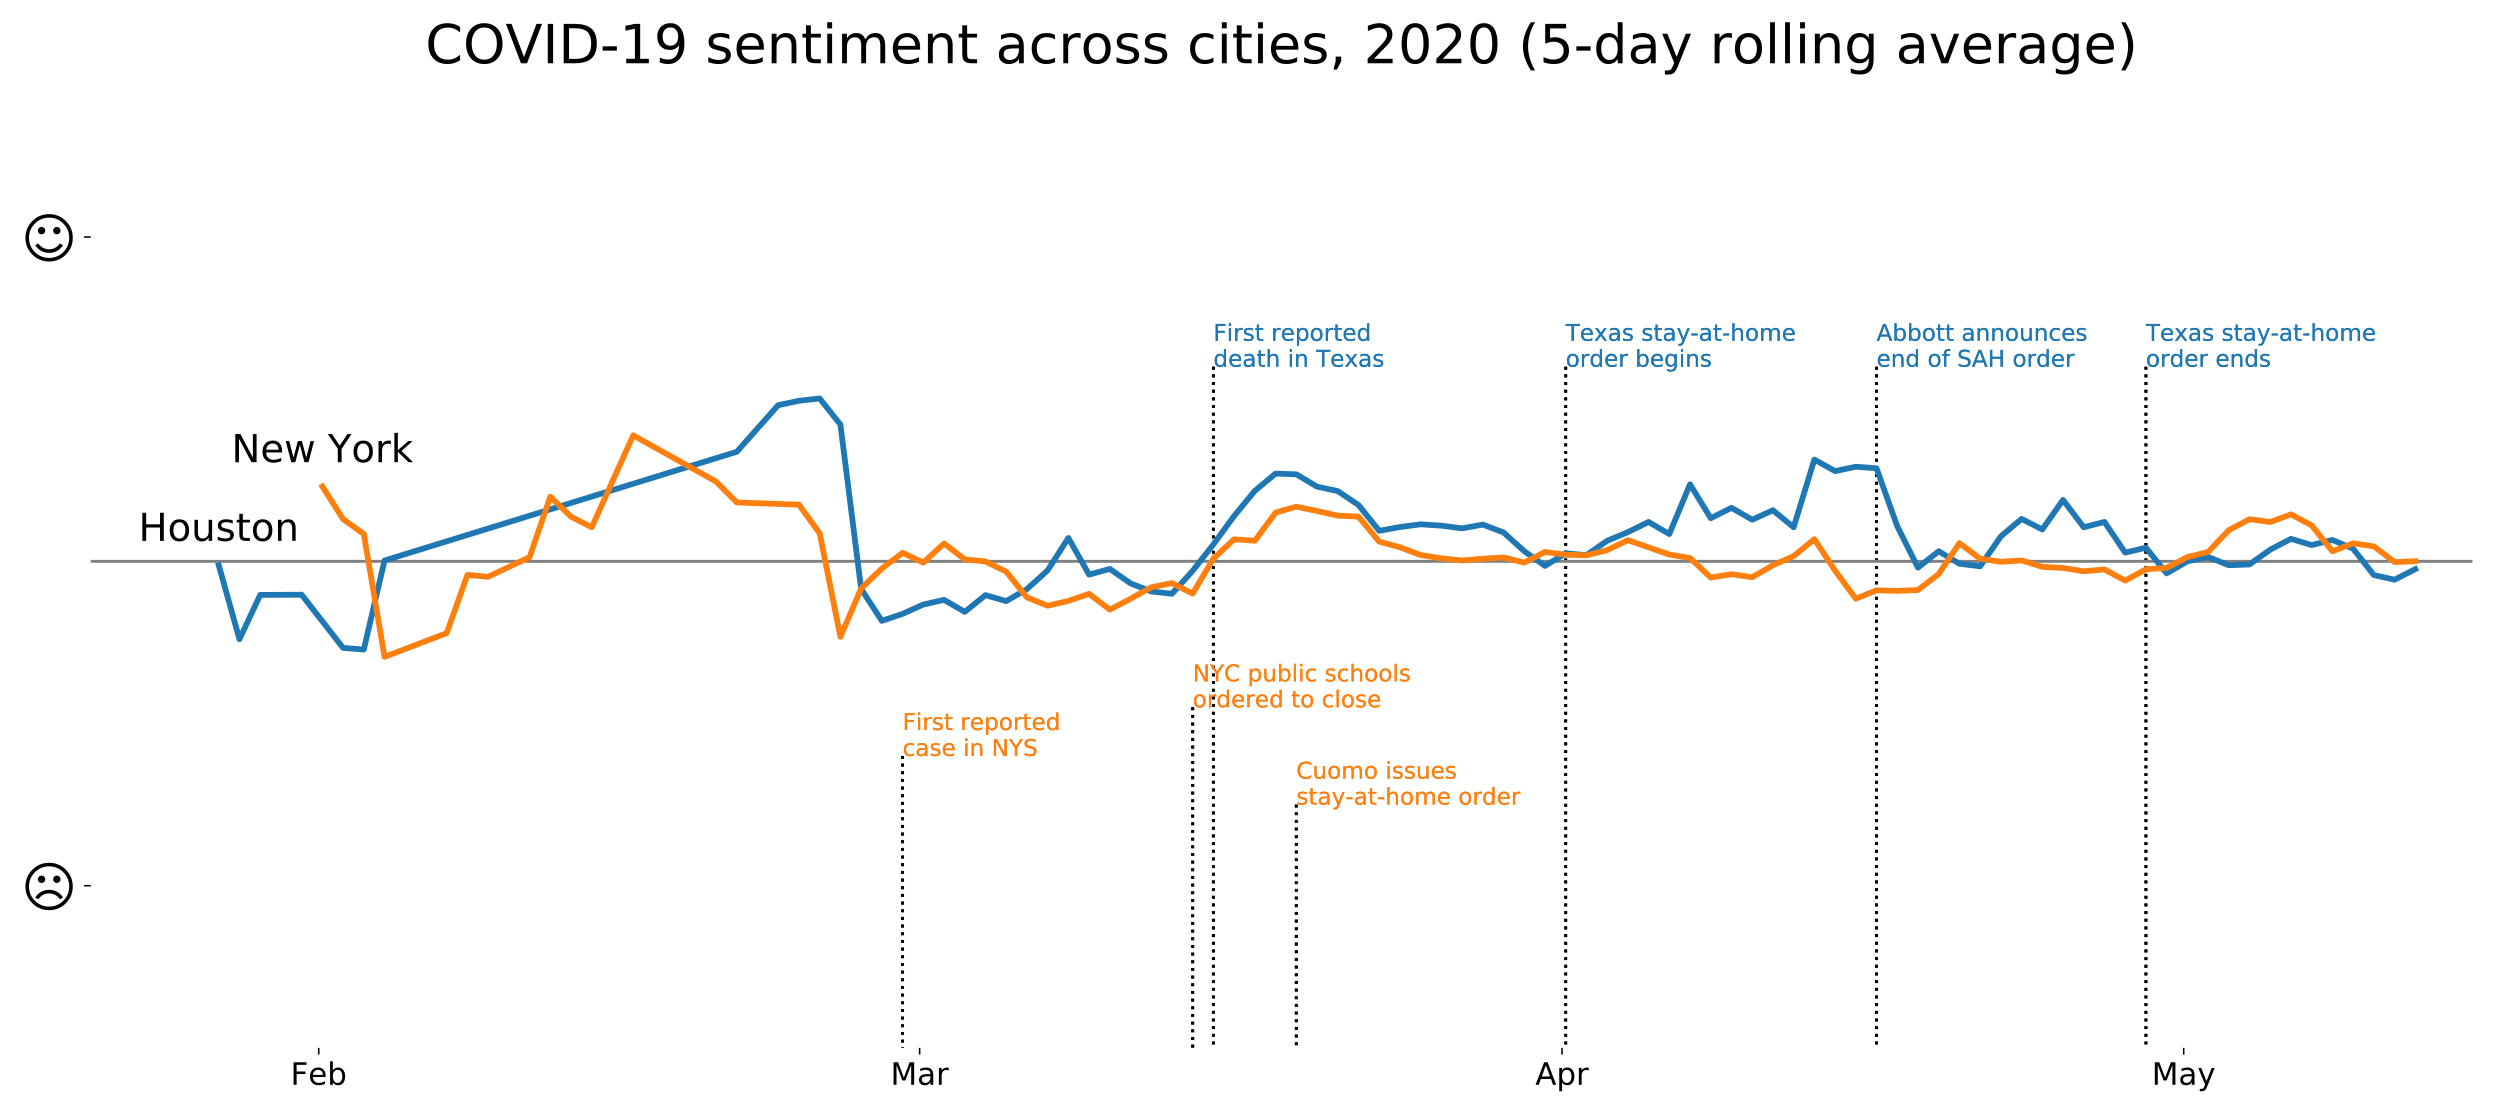 <?xml version="1.0" encoding="utf-8" standalone="no"?>
<!DOCTYPE svg PUBLIC "-//W3C//DTD SVG 1.1//EN"
  "http://www.w3.org/Graphics/SVG/1.1/DTD/svg11.dtd">
<!-- Created with matplotlib (http://matplotlib.org/) -->
<svg height="576pt" version="1.1" viewBox="0 0 1296 576" width="1296pt" xmlns="http://www.w3.org/2000/svg" xmlns:xlink="http://www.w3.org/1999/xlink">
 <defs>
  <style type="text/css">
*{stroke-linecap:butt;stroke-linejoin:round;}
  </style>
 </defs>
 <g id="figure_1">
  <g id="patch_1">
   <path d="M 0 576 
L 1296 576 
L 1296 0 
L 0 0 
z
" style="fill:none;"/>
  </g>
  <g id="axes_1">
   <g id="patch_2">
    <path d="M 47.05 543.2 
L 1281.7 543.2 
L 1281.7 38.8 
L 47.05 38.8 
z
" style="fill:none;"/>
   </g>
   <g id="matplotlib.axis_1">
    <g id="xtick_1">
     <g id="line2d_1">
      <defs>
       <path d="M 0 0 
L 0 3.5 
" id="md7debe3796" style="stroke:#000000;stroke-width:0.8;"/>
      </defs>
      <g>
       <use style="stroke:#000000;stroke-width:0.8;" x="165.216" xlink:href="#md7debe3796" y="543.2"/>
      </g>
     </g>
     <g id="text_1">
      <!-- Feb -->
      <defs>
       <path d="M 9.812 72.906 
L 51.703 72.906 
L 51.703 64.594 
L 19.672 64.594 
L 19.672 43.109 
L 48.578 43.109 
L 48.578 34.812 
L 19.672 34.812 
L 19.672 0 
L 9.812 0 
z
" id="DejaVuSans-46"/>
       <path d="M 56.203 29.594 
L 56.203 25.203 
L 14.891 25.203 
Q 15.484 15.922 20.484 11.062 
Q 25.484 6.203 34.422 6.203 
Q 39.594 6.203 44.453 7.469 
Q 49.312 8.734 54.109 11.281 
L 54.109 2.781 
Q 49.266 0.734 44.188 -0.344 
Q 39.109 -1.422 33.891 -1.422 
Q 20.797 -1.422 13.156 6.188 
Q 5.516 13.812 5.516 26.812 
Q 5.516 40.234 12.766 48.109 
Q 20.016 56 32.328 56 
Q 43.359 56 49.781 48.891 
Q 56.203 41.797 56.203 29.594 
z
M 47.219 32.234 
Q 47.125 39.594 43.094 43.984 
Q 39.062 48.391 32.422 48.391 
Q 24.906 48.391 20.391 44.141 
Q 15.875 39.891 15.188 32.172 
z
" id="DejaVuSans-65"/>
       <path d="M 48.688 27.297 
Q 48.688 37.203 44.609 42.844 
Q 40.531 48.484 33.406 48.484 
Q 26.266 48.484 22.188 42.844 
Q 18.109 37.203 18.109 27.297 
Q 18.109 17.391 22.188 11.75 
Q 26.266 6.109 33.406 6.109 
Q 40.531 6.109 44.609 11.75 
Q 48.688 17.391 48.688 27.297 
z
M 18.109 46.391 
Q 20.953 51.266 25.266 53.625 
Q 29.594 56 35.594 56 
Q 45.562 56 51.781 48.094 
Q 58.016 40.188 58.016 27.297 
Q 58.016 14.406 51.781 6.484 
Q 45.562 -1.422 35.594 -1.422 
Q 29.594 -1.422 25.266 0.953 
Q 20.953 3.328 18.109 8.203 
L 18.109 0 
L 9.078 0 
L 9.078 75.984 
L 18.109 75.984 
z
" id="DejaVuSans-62"/>
      </defs>
      <g transform="translate(150.619 562.357)scale(0.16 -0.16)">
       <use xlink:href="#DejaVuSans-46"/>
       <use x="57.441" xlink:href="#DejaVuSans-65"/>
       <use x="118.965" xlink:href="#DejaVuSans-62"/>
      </g>
     </g>
    </g>
    <g id="xtick_2">
     <g id="line2d_2">
      <g>
       <use style="stroke:#000000;stroke-width:0.8;" x="476.744" xlink:href="#md7debe3796" y="543.2"/>
      </g>
     </g>
     <g id="text_2">
      <!-- Mar -->
      <defs>
       <path d="M 9.812 72.906 
L 24.516 72.906 
L 43.109 23.297 
L 61.812 72.906 
L 76.516 72.906 
L 76.516 0 
L 66.891 0 
L 66.891 64.016 
L 48.094 14.016 
L 38.188 14.016 
L 19.391 64.016 
L 19.391 0 
L 9.812 0 
z
" id="DejaVuSans-4d"/>
       <path d="M 34.281 27.484 
Q 23.391 27.484 19.188 25 
Q 14.984 22.516 14.984 16.5 
Q 14.984 11.719 18.141 8.906 
Q 21.297 6.109 26.703 6.109 
Q 34.188 6.109 38.703 11.406 
Q 43.219 16.703 43.219 25.484 
L 43.219 27.484 
z
M 52.203 31.203 
L 52.203 0 
L 43.219 0 
L 43.219 8.297 
Q 40.141 3.328 35.547 0.953 
Q 30.953 -1.422 24.312 -1.422 
Q 15.922 -1.422 10.953 3.297 
Q 6 8.016 6 15.922 
Q 6 25.141 12.172 29.828 
Q 18.359 34.516 30.609 34.516 
L 43.219 34.516 
L 43.219 35.406 
Q 43.219 41.609 39.141 45 
Q 35.062 48.391 27.688 48.391 
Q 23 48.391 18.547 47.266 
Q 14.109 46.141 10.016 43.891 
L 10.016 52.203 
Q 14.938 54.109 19.578 55.047 
Q 24.219 56 28.609 56 
Q 40.484 56 46.344 49.844 
Q 52.203 43.703 52.203 31.203 
z
" id="DejaVuSans-61"/>
       <path d="M 41.109 46.297 
Q 39.594 47.172 37.812 47.578 
Q 36.031 48 33.891 48 
Q 26.266 48 22.188 43.047 
Q 18.109 38.094 18.109 28.812 
L 18.109 0 
L 9.078 0 
L 9.078 54.688 
L 18.109 54.688 
L 18.109 46.188 
Q 20.953 51.172 25.484 53.578 
Q 30.031 56 36.531 56 
Q 37.453 56 38.578 55.875 
Q 39.703 55.766 41.062 55.516 
z
" id="DejaVuSans-72"/>
      </defs>
      <g transform="translate(461.65 562.357)scale(0.16 -0.16)">
       <use xlink:href="#DejaVuSans-4d"/>
       <use x="86.279" xlink:href="#DejaVuSans-61"/>
       <use x="147.559" xlink:href="#DejaVuSans-72"/>
      </g>
     </g>
    </g>
    <g id="xtick_3">
     <g id="line2d_3">
      <g>
       <use style="stroke:#000000;stroke-width:0.8;" x="809.756" xlink:href="#md7debe3796" y="543.2"/>
      </g>
     </g>
     <g id="text_3">
      <!-- Apr -->
      <defs>
       <path d="M 34.188 63.188 
L 20.797 26.906 
L 47.609 26.906 
z
M 28.609 72.906 
L 39.797 72.906 
L 67.578 0 
L 57.328 0 
L 50.688 18.703 
L 17.828 18.703 
L 11.188 0 
L 0.781 0 
z
" id="DejaVuSans-41"/>
       <path d="M 18.109 8.203 
L 18.109 -20.797 
L 9.078 -20.797 
L 9.078 54.688 
L 18.109 54.688 
L 18.109 46.391 
Q 20.953 51.266 25.266 53.625 
Q 29.594 56 35.594 56 
Q 45.562 56 51.781 48.094 
Q 58.016 40.188 58.016 27.297 
Q 58.016 14.406 51.781 6.484 
Q 45.562 -1.422 35.594 -1.422 
Q 29.594 -1.422 25.266 0.953 
Q 20.953 3.328 18.109 8.203 
z
M 48.688 27.297 
Q 48.688 37.203 44.609 42.844 
Q 40.531 48.484 33.406 48.484 
Q 26.266 48.484 22.188 42.844 
Q 18.109 37.203 18.109 27.297 
Q 18.109 17.391 22.188 11.75 
Q 26.266 6.109 33.406 6.109 
Q 40.531 6.109 44.609 11.75 
Q 48.688 17.391 48.688 27.297 
z
" id="DejaVuSans-70"/>
      </defs>
      <g transform="translate(795.916 562.357)scale(0.16 -0.16)">
       <use xlink:href="#DejaVuSans-41"/>
       <use x="68.408" xlink:href="#DejaVuSans-70"/>
       <use x="131.885" xlink:href="#DejaVuSans-72"/>
      </g>
     </g>
    </g>
    <g id="xtick_4">
     <g id="line2d_4">
      <g>
       <use style="stroke:#000000;stroke-width:0.8;" x="1132.026" xlink:href="#md7debe3796" y="543.2"/>
      </g>
     </g>
     <g id="text_4">
      <!-- May -->
      <defs>
       <path d="M 32.172 -5.078 
Q 28.375 -14.844 24.75 -17.812 
Q 21.141 -20.797 15.094 -20.797 
L 7.906 -20.797 
L 7.906 -13.281 
L 13.188 -13.281 
Q 16.891 -13.281 18.938 -11.516 
Q 21 -9.766 23.484 -3.219 
L 25.094 0.875 
L 2.984 54.688 
L 12.5 54.688 
L 29.594 11.922 
L 46.688 54.688 
L 56.203 54.688 
z
" id="DejaVuSans-79"/>
      </defs>
      <g transform="translate(1115.486 562.357)scale(0.16 -0.16)">
       <use xlink:href="#DejaVuSans-4d"/>
       <use x="86.279" xlink:href="#DejaVuSans-61"/>
       <use x="147.559" xlink:href="#DejaVuSans-79"/>
      </g>
     </g>
    </g>
   </g>
   <g id="matplotlib.axis_2">
    <g id="ytick_1">
     <g id="line2d_5">
      <defs>
       <path d="M 0 0 
L -3.5 0 
" id="m7fd497c1cb" style="stroke:#000000;stroke-width:0.8;"/>
      </defs>
      <g>
       <use style="stroke:#000000;stroke-width:0.8;" x="47.05" xlink:href="#m7fd497c1cb" y="459.134"/>
      </g>
     </g>
     <g id="text_5">
      <!-- ☹ -->
      <defs>
       <path d="M 31.344 49.859 
Q 31.344 52.734 33.312 54.703 
Q 35.297 56.688 38.188 56.688 
Q 41.016 56.688 43.016 54.703 
Q 45.016 52.734 45.016 49.844 
Q 45.016 46.969 43.016 44.969 
Q 41.016 42.969 38.188 42.969 
Q 35.297 42.969 33.312 44.984 
Q 31.344 47.016 31.344 49.859 
z
M 59.578 49.859 
Q 59.578 52.734 61.578 54.703 
Q 63.578 56.688 66.406 56.688 
Q 69.234 56.688 71.266 54.703 
Q 73.297 52.734 73.297 49.859 
Q 73.297 47.016 71.266 44.984 
Q 69.234 42.969 66.406 42.969 
Q 63.531 42.969 61.547 44.984 
Q 59.578 47.016 59.578 49.859 
z
M 8.297 36.422 
Q 8.297 54.641 21.141 67.5 
Q 33.984 80.375 52.156 80.375 
Q 70.359 80.375 83.156 67.5 
Q 95.953 54.641 95.953 36.422 
Q 95.953 18.266 83.156 5.469 
Q 70.359 -7.328 52.156 -7.328 
Q 33.984 -7.328 21.141 5.469 
Q 8.297 18.266 8.297 36.422 
z
M 14.891 36.422 
Q 14.891 21 25.797 10.125 
Q 36.719 -0.734 52.156 -0.734 
Q 67.625 -0.734 78.484 10.125 
Q 89.359 21 89.359 36.422 
Q 89.359 51.906 78.484 62.844 
Q 67.625 73.781 52.156 73.781 
Q 36.719 73.781 25.797 62.844 
Q 14.891 51.906 14.891 36.422 
z
M 26.422 16.219 
Q 28.172 18.953 30.672 21.438 
Q 39.547 30.281 52.141 30.281 
Q 64.75 30.281 73.641 21.438 
Q 76.078 18.953 77.875 16.219 
L 72.266 12.703 
Q 70.844 14.844 68.953 16.75 
Q 62.016 23.688 52.141 23.688 
Q 42.281 23.688 35.359 16.797 
Q 33.406 14.844 32.031 12.75 
z
" id="DejaVuSans-2639"/>
      </defs>
      <g transform="translate(10.86 469.772)scale(0.28 -0.28)">
       <use xlink:href="#DejaVuSans-2639"/>
      </g>
     </g>
    </g>
    <g id="ytick_2">
     <g id="line2d_6">
      <g>
       <use style="stroke:#000000;stroke-width:0.8;" x="47.05" xlink:href="#m7fd497c1cb" y="122.866"/>
      </g>
     </g>
     <g id="text_6">
      <!-- ☺ -->
      <defs>
       <path d="M 31.344 49.859 
Q 31.344 52.734 33.312 54.703 
Q 35.297 56.688 38.188 56.688 
Q 41.016 56.688 43.016 54.703 
Q 45.016 52.734 45.016 49.844 
Q 45.016 46.969 43.016 44.969 
Q 41.016 42.969 38.188 42.969 
Q 35.297 42.969 33.312 44.984 
Q 31.344 47.016 31.344 49.859 
z
M 59.578 49.859 
Q 59.578 52.734 61.578 54.703 
Q 63.578 56.688 66.406 56.688 
Q 69.234 56.688 71.266 54.703 
Q 73.297 52.734 73.297 49.859 
Q 73.297 47.016 71.266 44.984 
Q 69.234 42.969 66.406 42.969 
Q 63.531 42.969 61.547 44.984 
Q 59.578 47.016 59.578 49.859 
z
M 8.297 36.422 
Q 8.297 54.641 21.141 67.5 
Q 33.984 80.375 52.156 80.375 
Q 70.359 80.375 83.156 67.5 
Q 95.953 54.641 95.953 36.422 
Q 95.953 18.266 83.156 5.469 
Q 70.359 -7.328 52.156 -7.328 
Q 33.984 -7.328 21.141 5.469 
Q 8.297 18.266 8.297 36.422 
z
M 14.891 36.422 
Q 14.891 21 25.797 10.125 
Q 36.719 -0.734 52.156 -0.734 
Q 67.625 -0.734 78.484 10.125 
Q 89.359 21 89.359 36.422 
Q 89.359 51.906 78.484 62.844 
Q 67.625 73.781 52.156 73.781 
Q 36.719 73.781 25.797 62.844 
Q 14.891 51.906 14.891 36.422 
z
M 26.422 22.703 
L 32.031 26.172 
Q 33.406 24.078 35.359 22.172 
Q 42.281 15.234 52.141 15.234 
Q 62.016 15.234 68.953 22.172 
Q 70.844 24.078 72.266 26.219 
L 77.875 22.703 
Q 76.078 19.969 73.641 17.484 
Q 64.75 8.641 52.141 8.641 
Q 39.547 8.641 30.672 17.484 
Q 28.172 19.969 26.422 22.703 
z
" id="DejaVuSans-263a"/>
      </defs>
      <g transform="translate(10.86 133.504)scale(0.28 -0.28)">
       <use xlink:href="#DejaVuSans-263a"/>
      </g>
     </g>
    </g>
   </g>
   <g id="LineCollection_1">
    <path clip-path="url(#p111ae41638)" d="M 629.032 190.12 
L 629.032 543.2 
" style="fill:none;stroke:#000000;stroke-dasharray:1.5,2.475;stroke-dashoffset:0;stroke-width:1.5;"/>
   </g>
   <g id="LineCollection_2">
    <path clip-path="url(#p111ae41638)" d="M 811.652 190.12 
L 811.652 543.2 
" style="fill:none;stroke:#000000;stroke-dasharray:1.5,2.475;stroke-dashoffset:0;stroke-width:1.5;"/>
   </g>
   <g id="LineCollection_3">
    <path clip-path="url(#p111ae41638)" d="M 1112.437 190.12 
L 1112.437 543.2 
" style="fill:none;stroke:#000000;stroke-dasharray:1.5,2.475;stroke-dashoffset:0;stroke-width:1.5;"/>
   </g>
   <g id="LineCollection_4">
    <path clip-path="url(#p111ae41638)" d="M 972.787 190.12 
L 972.787 543.2 
" style="fill:none;stroke:#000000;stroke-dasharray:1.5,2.475;stroke-dashoffset:0;stroke-width:1.5;"/>
   </g>
   <g id="LineCollection_5">
    <path clip-path="url(#p111ae41638)" d="M 467.897 391.88 
L 467.897 543.2 
" style="fill:none;stroke:#000000;stroke-dasharray:1.5,2.475;stroke-dashoffset:0;stroke-width:1.5;"/>
   </g>
   <g id="LineCollection_6">
    <path clip-path="url(#p111ae41638)" d="M 618.29 366.66 
L 618.29 543.2 
" style="fill:none;stroke:#000000;stroke-dasharray:1.5,2.475;stroke-dashoffset:0;stroke-width:1.5;"/>
   </g>
   <g id="LineCollection_7">
    <path clip-path="url(#p111ae41638)" d="M 672.002 417.1 
L 672.002 543.2 
" style="fill:none;stroke:#000000;stroke-dasharray:1.5,2.475;stroke-dashoffset:0;stroke-width:1.5;"/>
   </g>
   <g id="LineCollection_8">
    <path clip-path="url(#p111ae41638)" d="M 629.032 190.12 
L 629.032 543.2 
" style="fill:none;stroke:#000000;stroke-dasharray:1.5,2.475;stroke-dashoffset:0;stroke-width:1.5;"/>
   </g>
   <g id="LineCollection_9">
    <path clip-path="url(#p111ae41638)" d="M 811.652 190.12 
L 811.652 543.2 
" style="fill:none;stroke:#000000;stroke-dasharray:1.5,2.475;stroke-dashoffset:0;stroke-width:1.5;"/>
   </g>
   <g id="LineCollection_10">
    <path clip-path="url(#p111ae41638)" d="M 1112.437 190.12 
L 1112.437 543.2 
" style="fill:none;stroke:#000000;stroke-dasharray:1.5,2.475;stroke-dashoffset:0;stroke-width:1.5;"/>
   </g>
   <g id="LineCollection_11">
    <path clip-path="url(#p111ae41638)" d="M 972.787 190.12 
L 972.787 543.2 
" style="fill:none;stroke:#000000;stroke-dasharray:1.5,2.475;stroke-dashoffset:0;stroke-width:1.5;"/>
   </g>
   <g id="LineCollection_12">
    <path clip-path="url(#p111ae41638)" d="M 467.897 391.88 
L 467.897 543.2 
" style="fill:none;stroke:#000000;stroke-dasharray:1.5,2.475;stroke-dashoffset:0;stroke-width:1.5;"/>
   </g>
   <g id="LineCollection_13">
    <path clip-path="url(#p111ae41638)" d="M 618.29 366.66 
L 618.29 543.2 
" style="fill:none;stroke:#000000;stroke-dasharray:1.5,2.475;stroke-dashoffset:0;stroke-width:1.5;"/>
   </g>
   <g id="LineCollection_14">
    <path clip-path="url(#p111ae41638)" d="M 672.002 417.1 
L 672.002 543.2 
" style="fill:none;stroke:#000000;stroke-dasharray:1.5,2.475;stroke-dashoffset:0;stroke-width:1.5;"/>
   </g>
   <g id="line2d_7">
    <path clip-path="url(#p111ae41638)" d="M 47.05 291 
L 1281.7 291 
" style="fill:none;stroke:#808080;stroke-linecap:square;stroke-width:1.5;"/>
   </g>
   <g id="line2d_8">
    <path clip-path="url(#p111ae41638)" d="M 113.4 293.011 
L 124.142 331.385 
L 134.885 308.405 
L 156.369 308.301 
L 177.854 335.859 
L 188.596 336.722 
L 199.339 290.574 
L 381.958 234.196 
L 403.443 210.023 
L 414.185 207.756 
L 424.928 206.568 
L 435.67 220.112 
L 446.412 305.294 
L 457.155 321.858 
L 467.897 318.226 
L 478.639 313.393 
L 489.382 310.952 
L 500.124 317.188 
L 510.866 308.52 
L 521.609 311.623 
L 532.351 305.391 
L 543.093 295.69 
L 553.836 278.865 
L 564.578 297.883 
L 575.32 294.931 
L 586.063 302.433 
L 596.805 306.608 
L 607.547 307.803 
L 618.29 295.898 
L 629.032 282.191 
L 639.774 267.478 
L 650.517 254.427 
L 661.259 245.506 
L 672.002 245.878 
L 682.744 252.279 
L 693.486 254.582 
L 704.229 261.781 
L 714.971 275.159 
L 725.713 273.221 
L 736.456 271.796 
L 747.198 272.505 
L 757.94 273.903 
L 768.683 271.943 
L 779.425 276.016 
L 790.167 285.715 
L 800.91 293.354 
L 811.652 286.808 
L 822.394 287.793 
L 833.137 280.35 
L 843.879 275.859 
L 854.621 270.576 
L 865.364 276.858 
L 876.106 251.069 
L 886.848 268.641 
L 897.591 263.261 
L 908.333 269.408 
L 919.075 264.512 
L 929.818 273.339 
L 940.56 238.251 
L 951.302 244.228 
L 962.045 241.961 
L 972.787 242.758 
L 983.529 272.771 
L 994.272 294.266 
L 1005.014 285.749 
L 1015.756 292.242 
L 1026.499 293.579 
L 1037.241 278.051 
L 1047.983 268.993 
L 1058.726 274.457 
L 1069.468 259.164 
L 1080.21 273.321 
L 1090.953 270.567 
L 1101.695 286.485 
L 1112.437 283.924 
L 1123.18 297.251 
L 1133.922 291.009 
L 1144.664 288.727 
L 1155.407 293.016 
L 1166.149 292.61 
L 1176.891 284.947 
L 1187.634 279.331 
L 1198.376 282.563 
L 1209.118 279.908 
L 1219.861 284.441 
L 1230.603 298.127 
L 1241.345 300.51 
L 1252.088 295.034 
" style="fill:none;stroke:#1f77b4;stroke-linecap:square;stroke-width:3;"/>
   </g>
   <g id="line2d_9">
    <path clip-path="url(#p111ae41638)" d="M 167.112 252.197 
L 177.854 269.11 
L 188.596 276.806 
L 199.339 340.497 
L 231.566 328.205 
L 242.308 298.017 
L 253.05 299.008 
L 274.535 288.821 
L 285.277 257.505 
L 296.02 267.864 
L 306.762 273.339 
L 328.247 225.703 
L 371.216 249.655 
L 381.958 260.452 
L 414.185 261.654 
L 424.928 276.509 
L 435.67 330.122 
L 446.412 305.079 
L 457.155 294.704 
L 467.897 286.592 
L 478.639 291.665 
L 489.382 281.744 
L 500.124 289.989 
L 510.866 291.044 
L 521.609 296.327 
L 532.351 309.692 
L 543.093 313.994 
L 553.836 311.507 
L 564.578 307.85 
L 575.32 316.048 
L 586.063 310.396 
L 596.805 304.462 
L 607.547 302.257 
L 618.29 307.742 
L 629.032 289.555 
L 639.774 279.568 
L 650.517 280.296 
L 661.259 265.746 
L 672.002 262.665 
L 682.744 264.899 
L 693.486 267.298 
L 704.229 267.805 
L 714.971 280.794 
L 725.713 283.666 
L 736.456 287.722 
L 747.198 289.443 
L 757.94 290.552 
L 768.683 289.635 
L 779.425 288.982 
L 790.167 291.655 
L 800.91 286.134 
L 811.652 287.576 
L 822.394 287.872 
L 833.137 285.192 
L 843.879 280.027 
L 854.621 283.746 
L 865.364 287.481 
L 876.106 289.286 
L 886.848 299.416 
L 897.591 297.671 
L 908.333 299.226 
L 919.075 293.031 
L 929.818 288.306 
L 940.56 279.51 
L 951.302 295.827 
L 962.045 310.356 
L 972.787 306.02 
L 983.529 306.32 
L 994.272 305.865 
L 1005.014 297.554 
L 1015.756 281.584 
L 1026.499 289.624 
L 1037.241 291.217 
L 1047.983 290.516 
L 1058.726 293.861 
L 1069.468 294.432 
L 1080.21 296.161 
L 1090.953 295.186 
L 1101.695 300.992 
L 1112.437 295.139 
L 1123.18 294.388 
L 1133.922 288.797 
L 1144.664 286.155 
L 1155.407 274.838 
L 1166.149 269.166 
L 1176.891 270.63 
L 1187.634 266.65 
L 1198.376 272.354 
L 1209.118 285.786 
L 1219.861 281.648 
L 1230.603 283.238 
L 1241.345 291.37 
L 1252.088 290.943 
" style="fill:none;stroke:#ff7f0e;stroke-linecap:square;stroke-width:3;"/>
   </g>
   <g id="text_7">
    <!-- Houston -->
    <defs>
     <path d="M 9.812 72.906 
L 19.672 72.906 
L 19.672 43.016 
L 55.516 43.016 
L 55.516 72.906 
L 65.375 72.906 
L 65.375 0 
L 55.516 0 
L 55.516 34.719 
L 19.672 34.719 
L 19.672 0 
L 9.812 0 
z
" id="DejaVuSans-48"/>
     <path d="M 30.609 48.391 
Q 23.391 48.391 19.188 42.75 
Q 14.984 37.109 14.984 27.297 
Q 14.984 17.484 19.156 11.844 
Q 23.344 6.203 30.609 6.203 
Q 37.797 6.203 41.984 11.859 
Q 46.188 17.531 46.188 27.297 
Q 46.188 37.016 41.984 42.703 
Q 37.797 48.391 30.609 48.391 
z
M 30.609 56 
Q 42.328 56 49.016 48.375 
Q 55.719 40.766 55.719 27.297 
Q 55.719 13.875 49.016 6.219 
Q 42.328 -1.422 30.609 -1.422 
Q 18.844 -1.422 12.172 6.219 
Q 5.516 13.875 5.516 27.297 
Q 5.516 40.766 12.172 48.375 
Q 18.844 56 30.609 56 
z
" id="DejaVuSans-6f"/>
     <path d="M 8.5 21.578 
L 8.5 54.688 
L 17.484 54.688 
L 17.484 21.922 
Q 17.484 14.156 20.5 10.266 
Q 23.531 6.391 29.594 6.391 
Q 36.859 6.391 41.078 11.031 
Q 45.312 15.672 45.312 23.688 
L 45.312 54.688 
L 54.297 54.688 
L 54.297 0 
L 45.312 0 
L 45.312 8.406 
Q 42.047 3.422 37.719 1 
Q 33.406 -1.422 27.688 -1.422 
Q 18.266 -1.422 13.375 4.438 
Q 8.5 10.297 8.5 21.578 
z
M 31.109 56 
z
" id="DejaVuSans-75"/>
     <path d="M 44.281 53.078 
L 44.281 44.578 
Q 40.484 46.531 36.375 47.5 
Q 32.281 48.484 27.875 48.484 
Q 21.188 48.484 17.844 46.438 
Q 14.5 44.391 14.5 40.281 
Q 14.5 37.156 16.891 35.375 
Q 19.281 33.594 26.516 31.984 
L 29.594 31.297 
Q 39.156 29.25 43.188 25.516 
Q 47.219 21.781 47.219 15.094 
Q 47.219 7.469 41.188 3.016 
Q 35.156 -1.422 24.609 -1.422 
Q 20.219 -1.422 15.453 -0.562 
Q 10.688 0.297 5.422 2 
L 5.422 11.281 
Q 10.406 8.688 15.234 7.391 
Q 20.062 6.109 24.812 6.109 
Q 31.156 6.109 34.562 8.281 
Q 37.984 10.453 37.984 14.406 
Q 37.984 18.062 35.516 20.016 
Q 33.062 21.969 24.703 23.781 
L 21.578 24.516 
Q 13.234 26.266 9.516 29.906 
Q 5.812 33.547 5.812 39.891 
Q 5.812 47.609 11.281 51.797 
Q 16.75 56 26.812 56 
Q 31.781 56 36.172 55.266 
Q 40.578 54.547 44.281 53.078 
z
" id="DejaVuSans-73"/>
     <path d="M 18.312 70.219 
L 18.312 54.688 
L 36.812 54.688 
L 36.812 47.703 
L 18.312 47.703 
L 18.312 18.016 
Q 18.312 11.328 20.141 9.422 
Q 21.969 7.516 27.594 7.516 
L 36.812 7.516 
L 36.812 0 
L 27.594 0 
Q 17.188 0 13.234 3.875 
Q 9.281 7.766 9.281 18.016 
L 9.281 47.703 
L 2.688 47.703 
L 2.688 54.688 
L 9.281 54.688 
L 9.281 70.219 
z
" id="DejaVuSans-74"/>
     <path d="M 54.891 33.016 
L 54.891 0 
L 45.906 0 
L 45.906 32.719 
Q 45.906 40.484 42.875 44.328 
Q 39.844 48.188 33.797 48.188 
Q 26.516 48.188 22.312 43.547 
Q 18.109 38.922 18.109 30.906 
L 18.109 0 
L 9.078 0 
L 9.078 54.688 
L 18.109 54.688 
L 18.109 46.188 
Q 21.344 51.125 25.703 53.562 
Q 30.078 56 35.797 56 
Q 45.219 56 50.047 50.172 
Q 54.891 44.344 54.891 33.016 
z
" id="DejaVuSans-6e"/>
    </defs>
    <g transform="translate(71.837 280.401)scale(0.2 -0.2)">
     <use xlink:href="#DejaVuSans-48"/>
     <use x="75.195" xlink:href="#DejaVuSans-6f"/>
     <use x="136.377" xlink:href="#DejaVuSans-75"/>
     <use x="199.756" xlink:href="#DejaVuSans-73"/>
     <use x="251.855" xlink:href="#DejaVuSans-74"/>
     <use x="291.064" xlink:href="#DejaVuSans-6f"/>
     <use x="352.246" xlink:href="#DejaVuSans-6e"/>
    </g>
   </g>
   <g id="text_8">
    <!-- First reported -->
    <defs>
     <path d="M 9.422 54.688 
L 18.406 54.688 
L 18.406 0 
L 9.422 0 
z
M 9.422 75.984 
L 18.406 75.984 
L 18.406 64.594 
L 9.422 64.594 
z
" id="DejaVuSans-69"/>
     <path id="DejaVuSans-20"/>
     <path d="M 45.406 46.391 
L 45.406 75.984 
L 54.391 75.984 
L 54.391 0 
L 45.406 0 
L 45.406 8.203 
Q 42.578 3.328 38.25 0.953 
Q 33.938 -1.422 27.875 -1.422 
Q 17.969 -1.422 11.734 6.484 
Q 5.516 14.406 5.516 27.297 
Q 5.516 40.188 11.734 48.094 
Q 17.969 56 27.875 56 
Q 33.938 56 38.25 53.625 
Q 42.578 51.266 45.406 46.391 
z
M 14.797 27.297 
Q 14.797 17.391 18.875 11.75 
Q 22.953 6.109 30.078 6.109 
Q 37.203 6.109 41.297 11.75 
Q 45.406 17.391 45.406 27.297 
Q 45.406 37.203 41.297 42.844 
Q 37.203 48.484 30.078 48.484 
Q 22.953 48.484 18.875 42.844 
Q 14.797 37.203 14.797 27.297 
z
" id="DejaVuSans-64"/>
    </defs>
    <g style="fill:#1f77b4;" transform="translate(629.032 176.683)scale(0.12 -0.12)">
     <use xlink:href="#DejaVuSans-46"/>
     <use x="57.41" xlink:href="#DejaVuSans-69"/>
     <use x="85.193" xlink:href="#DejaVuSans-72"/>
     <use x="126.307" xlink:href="#DejaVuSans-73"/>
     <use x="178.406" xlink:href="#DejaVuSans-74"/>
     <use x="217.615" xlink:href="#DejaVuSans-20"/>
     <use x="249.402" xlink:href="#DejaVuSans-72"/>
     <use x="290.484" xlink:href="#DejaVuSans-65"/>
     <use x="352.008" xlink:href="#DejaVuSans-70"/>
     <use x="415.484" xlink:href="#DejaVuSans-6f"/>
     <use x="476.666" xlink:href="#DejaVuSans-72"/>
     <use x="517.779" xlink:href="#DejaVuSans-74"/>
     <use x="556.988" xlink:href="#DejaVuSans-65"/>
     <use x="618.512" xlink:href="#DejaVuSans-64"/>
    </g>
    <!-- death in Texas -->
    <defs>
     <path d="M 54.891 33.016 
L 54.891 0 
L 45.906 0 
L 45.906 32.719 
Q 45.906 40.484 42.875 44.328 
Q 39.844 48.188 33.797 48.188 
Q 26.516 48.188 22.312 43.547 
Q 18.109 38.922 18.109 30.906 
L 18.109 0 
L 9.078 0 
L 9.078 75.984 
L 18.109 75.984 
L 18.109 46.188 
Q 21.344 51.125 25.703 53.562 
Q 30.078 56 35.797 56 
Q 45.219 56 50.047 50.172 
Q 54.891 44.344 54.891 33.016 
z
" id="DejaVuSans-68"/>
     <path d="M -0.297 72.906 
L 61.375 72.906 
L 61.375 64.594 
L 35.5 64.594 
L 35.5 0 
L 25.594 0 
L 25.594 64.594 
L -0.297 64.594 
z
" id="DejaVuSans-54"/>
     <path d="M 54.891 54.688 
L 35.109 28.078 
L 55.906 0 
L 45.312 0 
L 29.391 21.484 
L 13.484 0 
L 2.875 0 
L 24.125 28.609 
L 4.688 54.688 
L 15.281 54.688 
L 29.781 35.203 
L 44.281 54.688 
z
" id="DejaVuSans-78"/>
    </defs>
    <g style="fill:#1f77b4;" transform="translate(629.032 190.12)scale(0.12 -0.12)">
     <use xlink:href="#DejaVuSans-64"/>
     <use x="63.477" xlink:href="#DejaVuSans-65"/>
     <use x="125" xlink:href="#DejaVuSans-61"/>
     <use x="186.279" xlink:href="#DejaVuSans-74"/>
     <use x="225.488" xlink:href="#DejaVuSans-68"/>
     <use x="288.867" xlink:href="#DejaVuSans-20"/>
     <use x="320.654" xlink:href="#DejaVuSans-69"/>
     <use x="348.438" xlink:href="#DejaVuSans-6e"/>
     <use x="411.816" xlink:href="#DejaVuSans-20"/>
     <use x="443.604" xlink:href="#DejaVuSans-54"/>
     <use x="504.422" xlink:href="#DejaVuSans-65"/>
     <use x="565.93" xlink:href="#DejaVuSans-78"/>
     <use x="625.109" xlink:href="#DejaVuSans-61"/>
     <use x="686.389" xlink:href="#DejaVuSans-73"/>
    </g>
   </g>
   <g id="text_9">
    <!-- Texas stay-at-home -->
    <defs>
     <path d="M 4.891 31.391 
L 31.203 31.391 
L 31.203 23.391 
L 4.891 23.391 
z
" id="DejaVuSans-2d"/>
     <path d="M 52 44.188 
Q 55.375 50.25 60.062 53.125 
Q 64.75 56 71.094 56 
Q 79.641 56 84.281 50.016 
Q 88.922 44.047 88.922 33.016 
L 88.922 0 
L 79.891 0 
L 79.891 32.719 
Q 79.891 40.578 77.094 44.375 
Q 74.312 48.188 68.609 48.188 
Q 61.625 48.188 57.562 43.547 
Q 53.516 38.922 53.516 30.906 
L 53.516 0 
L 44.484 0 
L 44.484 32.719 
Q 44.484 40.625 41.703 44.406 
Q 38.922 48.188 33.109 48.188 
Q 26.219 48.188 22.156 43.531 
Q 18.109 38.875 18.109 30.906 
L 18.109 0 
L 9.078 0 
L 9.078 54.688 
L 18.109 54.688 
L 18.109 46.188 
Q 21.188 51.219 25.484 53.609 
Q 29.781 56 35.688 56 
Q 41.656 56 45.828 52.969 
Q 50 49.953 52 44.188 
z
" id="DejaVuSans-6d"/>
    </defs>
    <g style="fill:#1f77b4;" transform="translate(811.652 176.683)scale(0.12 -0.12)">
     <use xlink:href="#DejaVuSans-54"/>
     <use x="60.818" xlink:href="#DejaVuSans-65"/>
     <use x="122.326" xlink:href="#DejaVuSans-78"/>
     <use x="181.506" xlink:href="#DejaVuSans-61"/>
     <use x="242.785" xlink:href="#DejaVuSans-73"/>
     <use x="294.885" xlink:href="#DejaVuSans-20"/>
     <use x="326.672" xlink:href="#DejaVuSans-73"/>
     <use x="378.771" xlink:href="#DejaVuSans-74"/>
     <use x="417.98" xlink:href="#DejaVuSans-61"/>
     <use x="479.26" xlink:href="#DejaVuSans-79"/>
     <use x="538.424" xlink:href="#DejaVuSans-2d"/>
     <use x="574.508" xlink:href="#DejaVuSans-61"/>
     <use x="635.787" xlink:href="#DejaVuSans-74"/>
     <use x="674.996" xlink:href="#DejaVuSans-2d"/>
     <use x="711.08" xlink:href="#DejaVuSans-68"/>
     <use x="774.459" xlink:href="#DejaVuSans-6f"/>
     <use x="835.641" xlink:href="#DejaVuSans-6d"/>
     <use x="933.053" xlink:href="#DejaVuSans-65"/>
    </g>
    <!-- order begins -->
    <defs>
     <path d="M 45.406 27.984 
Q 45.406 37.75 41.375 43.109 
Q 37.359 48.484 30.078 48.484 
Q 22.859 48.484 18.828 43.109 
Q 14.797 37.75 14.797 27.984 
Q 14.797 18.266 18.828 12.891 
Q 22.859 7.516 30.078 7.516 
Q 37.359 7.516 41.375 12.891 
Q 45.406 18.266 45.406 27.984 
z
M 54.391 6.781 
Q 54.391 -7.172 48.188 -13.984 
Q 42 -20.797 29.203 -20.797 
Q 24.469 -20.797 20.266 -20.094 
Q 16.062 -19.391 12.109 -17.922 
L 12.109 -9.188 
Q 16.062 -11.328 19.922 -12.344 
Q 23.781 -13.375 27.781 -13.375 
Q 36.625 -13.375 41.016 -8.766 
Q 45.406 -4.156 45.406 5.172 
L 45.406 9.625 
Q 42.625 4.781 38.281 2.391 
Q 33.938 0 27.875 0 
Q 17.828 0 11.672 7.656 
Q 5.516 15.328 5.516 27.984 
Q 5.516 40.672 11.672 48.328 
Q 17.828 56 27.875 56 
Q 33.938 56 38.281 53.609 
Q 42.625 51.219 45.406 46.391 
L 45.406 54.688 
L 54.391 54.688 
z
" id="DejaVuSans-67"/>
    </defs>
    <g style="fill:#1f77b4;" transform="translate(811.652 190.12)scale(0.12 -0.12)">
     <use xlink:href="#DejaVuSans-6f"/>
     <use x="61.182" xlink:href="#DejaVuSans-72"/>
     <use x="102.279" xlink:href="#DejaVuSans-64"/>
     <use x="165.756" xlink:href="#DejaVuSans-65"/>
     <use x="227.279" xlink:href="#DejaVuSans-72"/>
     <use x="268.393" xlink:href="#DejaVuSans-20"/>
     <use x="300.18" xlink:href="#DejaVuSans-62"/>
     <use x="363.656" xlink:href="#DejaVuSans-65"/>
     <use x="425.18" xlink:href="#DejaVuSans-67"/>
     <use x="488.656" xlink:href="#DejaVuSans-69"/>
     <use x="516.439" xlink:href="#DejaVuSans-6e"/>
     <use x="579.818" xlink:href="#DejaVuSans-73"/>
    </g>
   </g>
   <g id="text_10">
    <!-- Texas stay-at-home -->
    <g style="fill:#1f77b4;" transform="translate(1112.437 176.683)scale(0.12 -0.12)">
     <use xlink:href="#DejaVuSans-54"/>
     <use x="60.818" xlink:href="#DejaVuSans-65"/>
     <use x="122.326" xlink:href="#DejaVuSans-78"/>
     <use x="181.506" xlink:href="#DejaVuSans-61"/>
     <use x="242.785" xlink:href="#DejaVuSans-73"/>
     <use x="294.885" xlink:href="#DejaVuSans-20"/>
     <use x="326.672" xlink:href="#DejaVuSans-73"/>
     <use x="378.771" xlink:href="#DejaVuSans-74"/>
     <use x="417.98" xlink:href="#DejaVuSans-61"/>
     <use x="479.26" xlink:href="#DejaVuSans-79"/>
     <use x="538.424" xlink:href="#DejaVuSans-2d"/>
     <use x="574.508" xlink:href="#DejaVuSans-61"/>
     <use x="635.787" xlink:href="#DejaVuSans-74"/>
     <use x="674.996" xlink:href="#DejaVuSans-2d"/>
     <use x="711.08" xlink:href="#DejaVuSans-68"/>
     <use x="774.459" xlink:href="#DejaVuSans-6f"/>
     <use x="835.641" xlink:href="#DejaVuSans-6d"/>
     <use x="933.053" xlink:href="#DejaVuSans-65"/>
    </g>
    <!-- order ends -->
    <g style="fill:#1f77b4;" transform="translate(1112.437 190.12)scale(0.12 -0.12)">
     <use xlink:href="#DejaVuSans-6f"/>
     <use x="61.182" xlink:href="#DejaVuSans-72"/>
     <use x="102.279" xlink:href="#DejaVuSans-64"/>
     <use x="165.756" xlink:href="#DejaVuSans-65"/>
     <use x="227.279" xlink:href="#DejaVuSans-72"/>
     <use x="268.393" xlink:href="#DejaVuSans-20"/>
     <use x="300.18" xlink:href="#DejaVuSans-65"/>
     <use x="361.703" xlink:href="#DejaVuSans-6e"/>
     <use x="425.082" xlink:href="#DejaVuSans-64"/>
     <use x="488.559" xlink:href="#DejaVuSans-73"/>
    </g>
   </g>
   <g id="text_11">
    <!-- Abbott announces -->
    <defs>
     <path d="M 48.781 52.594 
L 48.781 44.188 
Q 44.969 46.297 41.141 47.344 
Q 37.312 48.391 33.406 48.391 
Q 24.656 48.391 19.812 42.844 
Q 14.984 37.312 14.984 27.297 
Q 14.984 17.281 19.812 11.734 
Q 24.656 6.203 33.406 6.203 
Q 37.312 6.203 41.141 7.25 
Q 44.969 8.297 48.781 10.406 
L 48.781 2.094 
Q 45.016 0.344 40.984 -0.531 
Q 36.969 -1.422 32.422 -1.422 
Q 20.062 -1.422 12.781 6.344 
Q 5.516 14.109 5.516 27.297 
Q 5.516 40.672 12.859 48.328 
Q 20.219 56 33.016 56 
Q 37.156 56 41.109 55.141 
Q 45.062 54.297 48.781 52.594 
z
" id="DejaVuSans-63"/>
    </defs>
    <g style="fill:#1f77b4;" transform="translate(972.787 176.683)scale(0.12 -0.12)">
     <use xlink:href="#DejaVuSans-41"/>
     <use x="68.408" xlink:href="#DejaVuSans-62"/>
     <use x="131.885" xlink:href="#DejaVuSans-62"/>
     <use x="195.361" xlink:href="#DejaVuSans-6f"/>
     <use x="256.543" xlink:href="#DejaVuSans-74"/>
     <use x="295.752" xlink:href="#DejaVuSans-74"/>
     <use x="334.961" xlink:href="#DejaVuSans-20"/>
     <use x="366.748" xlink:href="#DejaVuSans-61"/>
     <use x="428.027" xlink:href="#DejaVuSans-6e"/>
     <use x="491.406" xlink:href="#DejaVuSans-6e"/>
     <use x="554.785" xlink:href="#DejaVuSans-6f"/>
     <use x="615.967" xlink:href="#DejaVuSans-75"/>
     <use x="679.346" xlink:href="#DejaVuSans-6e"/>
     <use x="742.725" xlink:href="#DejaVuSans-63"/>
     <use x="797.705" xlink:href="#DejaVuSans-65"/>
     <use x="859.229" xlink:href="#DejaVuSans-73"/>
    </g>
    <!-- end of SAH order -->
    <defs>
     <path d="M 37.109 75.984 
L 37.109 68.5 
L 28.516 68.5 
Q 23.688 68.5 21.797 66.547 
Q 19.922 64.594 19.922 59.516 
L 19.922 54.688 
L 34.719 54.688 
L 34.719 47.703 
L 19.922 47.703 
L 19.922 0 
L 10.891 0 
L 10.891 47.703 
L 2.297 47.703 
L 2.297 54.688 
L 10.891 54.688 
L 10.891 58.5 
Q 10.891 67.625 15.141 71.797 
Q 19.391 75.984 28.609 75.984 
z
" id="DejaVuSans-66"/>
     <path d="M 53.516 70.516 
L 53.516 60.891 
Q 47.906 63.578 42.922 64.891 
Q 37.938 66.219 33.297 66.219 
Q 25.25 66.219 20.875 63.094 
Q 16.5 59.969 16.5 54.203 
Q 16.5 49.359 19.406 46.891 
Q 22.312 44.438 30.422 42.922 
L 36.375 41.703 
Q 47.406 39.594 52.656 34.297 
Q 57.906 29 57.906 20.125 
Q 57.906 9.516 50.797 4.047 
Q 43.703 -1.422 29.984 -1.422 
Q 24.812 -1.422 18.969 -0.25 
Q 13.141 0.922 6.891 3.219 
L 6.891 13.375 
Q 12.891 10.016 18.656 8.297 
Q 24.422 6.594 29.984 6.594 
Q 38.422 6.594 43.016 9.906 
Q 47.609 13.234 47.609 19.391 
Q 47.609 24.75 44.312 27.781 
Q 41.016 30.812 33.5 32.328 
L 27.484 33.5 
Q 16.453 35.688 11.516 40.375 
Q 6.594 45.062 6.594 53.422 
Q 6.594 63.094 13.406 68.656 
Q 20.219 74.219 32.172 74.219 
Q 37.312 74.219 42.625 73.281 
Q 47.953 72.359 53.516 70.516 
z
" id="DejaVuSans-53"/>
    </defs>
    <g style="fill:#1f77b4;" transform="translate(972.787 190.12)scale(0.12 -0.12)">
     <use xlink:href="#DejaVuSans-65"/>
     <use x="61.523" xlink:href="#DejaVuSans-6e"/>
     <use x="124.902" xlink:href="#DejaVuSans-64"/>
     <use x="188.379" xlink:href="#DejaVuSans-20"/>
     <use x="220.166" xlink:href="#DejaVuSans-6f"/>
     <use x="281.348" xlink:href="#DejaVuSans-66"/>
     <use x="316.553" xlink:href="#DejaVuSans-20"/>
     <use x="348.34" xlink:href="#DejaVuSans-53"/>
     <use x="411.832" xlink:href="#DejaVuSans-41"/>
     <use x="480.24" xlink:href="#DejaVuSans-48"/>
     <use x="555.436" xlink:href="#DejaVuSans-20"/>
     <use x="587.223" xlink:href="#DejaVuSans-6f"/>
     <use x="648.404" xlink:href="#DejaVuSans-72"/>
     <use x="689.502" xlink:href="#DejaVuSans-64"/>
     <use x="752.979" xlink:href="#DejaVuSans-65"/>
     <use x="814.502" xlink:href="#DejaVuSans-72"/>
    </g>
   </g>
   <g id="text_12">
    <!-- First reported -->
    <g style="fill:#ff7f0e;" transform="translate(467.897 378.443)scale(0.12 -0.12)">
     <use xlink:href="#DejaVuSans-46"/>
     <use x="57.41" xlink:href="#DejaVuSans-69"/>
     <use x="85.193" xlink:href="#DejaVuSans-72"/>
     <use x="126.307" xlink:href="#DejaVuSans-73"/>
     <use x="178.406" xlink:href="#DejaVuSans-74"/>
     <use x="217.615" xlink:href="#DejaVuSans-20"/>
     <use x="249.402" xlink:href="#DejaVuSans-72"/>
     <use x="290.484" xlink:href="#DejaVuSans-65"/>
     <use x="352.008" xlink:href="#DejaVuSans-70"/>
     <use x="415.484" xlink:href="#DejaVuSans-6f"/>
     <use x="476.666" xlink:href="#DejaVuSans-72"/>
     <use x="517.779" xlink:href="#DejaVuSans-74"/>
     <use x="556.988" xlink:href="#DejaVuSans-65"/>
     <use x="618.512" xlink:href="#DejaVuSans-64"/>
    </g>
    <!-- case in NYS -->
    <defs>
     <path d="M 9.812 72.906 
L 23.094 72.906 
L 55.422 11.922 
L 55.422 72.906 
L 64.984 72.906 
L 64.984 0 
L 51.703 0 
L 19.391 60.984 
L 19.391 0 
L 9.812 0 
z
" id="DejaVuSans-4e"/>
     <path d="M -0.203 72.906 
L 10.406 72.906 
L 30.609 42.922 
L 50.688 72.906 
L 61.281 72.906 
L 35.5 34.719 
L 35.5 0 
L 25.594 0 
L 25.594 34.719 
z
" id="DejaVuSans-59"/>
    </defs>
    <g style="fill:#ff7f0e;" transform="translate(467.897 391.88)scale(0.12 -0.12)">
     <use xlink:href="#DejaVuSans-63"/>
     <use x="54.98" xlink:href="#DejaVuSans-61"/>
     <use x="116.26" xlink:href="#DejaVuSans-73"/>
     <use x="168.359" xlink:href="#DejaVuSans-65"/>
     <use x="229.883" xlink:href="#DejaVuSans-20"/>
     <use x="261.67" xlink:href="#DejaVuSans-69"/>
     <use x="289.453" xlink:href="#DejaVuSans-6e"/>
     <use x="352.832" xlink:href="#DejaVuSans-20"/>
     <use x="384.619" xlink:href="#DejaVuSans-4e"/>
     <use x="459.424" xlink:href="#DejaVuSans-59"/>
     <use x="520.508" xlink:href="#DejaVuSans-53"/>
    </g>
   </g>
   <g id="text_13">
    <!-- NYC public schools -->
    <defs>
     <path d="M 64.406 67.281 
L 64.406 56.891 
Q 59.422 61.531 53.781 63.812 
Q 48.141 66.109 41.797 66.109 
Q 29.297 66.109 22.656 58.469 
Q 16.016 50.828 16.016 36.375 
Q 16.016 21.969 22.656 14.328 
Q 29.297 6.688 41.797 6.688 
Q 48.141 6.688 53.781 8.984 
Q 59.422 11.281 64.406 15.922 
L 64.406 5.609 
Q 59.234 2.094 53.438 0.328 
Q 47.656 -1.422 41.219 -1.422 
Q 24.656 -1.422 15.125 8.703 
Q 5.609 18.844 5.609 36.375 
Q 5.609 53.953 15.125 64.078 
Q 24.656 74.219 41.219 74.219 
Q 47.75 74.219 53.531 72.484 
Q 59.328 70.75 64.406 67.281 
z
" id="DejaVuSans-43"/>
     <path d="M 9.422 75.984 
L 18.406 75.984 
L 18.406 0 
L 9.422 0 
z
" id="DejaVuSans-6c"/>
    </defs>
    <g style="fill:#ff7f0e;" transform="translate(618.29 353.223)scale(0.12 -0.12)">
     <use xlink:href="#DejaVuSans-4e"/>
     <use x="74.805" xlink:href="#DejaVuSans-59"/>
     <use x="135.811" xlink:href="#DejaVuSans-43"/>
     <use x="205.635" xlink:href="#DejaVuSans-20"/>
     <use x="237.422" xlink:href="#DejaVuSans-70"/>
     <use x="300.898" xlink:href="#DejaVuSans-75"/>
     <use x="364.277" xlink:href="#DejaVuSans-62"/>
     <use x="427.754" xlink:href="#DejaVuSans-6c"/>
     <use x="455.537" xlink:href="#DejaVuSans-69"/>
     <use x="483.32" xlink:href="#DejaVuSans-63"/>
     <use x="538.301" xlink:href="#DejaVuSans-20"/>
     <use x="570.088" xlink:href="#DejaVuSans-73"/>
     <use x="622.188" xlink:href="#DejaVuSans-63"/>
     <use x="677.168" xlink:href="#DejaVuSans-68"/>
     <use x="740.547" xlink:href="#DejaVuSans-6f"/>
     <use x="801.729" xlink:href="#DejaVuSans-6f"/>
     <use x="862.91" xlink:href="#DejaVuSans-6c"/>
     <use x="890.693" xlink:href="#DejaVuSans-73"/>
    </g>
    <!-- ordered to close -->
    <g style="fill:#ff7f0e;" transform="translate(618.29 366.66)scale(0.12 -0.12)">
     <use xlink:href="#DejaVuSans-6f"/>
     <use x="61.182" xlink:href="#DejaVuSans-72"/>
     <use x="102.279" xlink:href="#DejaVuSans-64"/>
     <use x="165.756" xlink:href="#DejaVuSans-65"/>
     <use x="227.279" xlink:href="#DejaVuSans-72"/>
     <use x="268.361" xlink:href="#DejaVuSans-65"/>
     <use x="329.885" xlink:href="#DejaVuSans-64"/>
     <use x="393.361" xlink:href="#DejaVuSans-20"/>
     <use x="425.148" xlink:href="#DejaVuSans-74"/>
     <use x="464.357" xlink:href="#DejaVuSans-6f"/>
     <use x="525.539" xlink:href="#DejaVuSans-20"/>
     <use x="557.326" xlink:href="#DejaVuSans-63"/>
     <use x="612.307" xlink:href="#DejaVuSans-6c"/>
     <use x="640.09" xlink:href="#DejaVuSans-6f"/>
     <use x="701.271" xlink:href="#DejaVuSans-73"/>
     <use x="753.371" xlink:href="#DejaVuSans-65"/>
    </g>
   </g>
   <g id="text_14">
    <!-- Cuomo issues -->
    <g style="fill:#ff7f0e;" transform="translate(672.002 403.663)scale(0.12 -0.12)">
     <use xlink:href="#DejaVuSans-43"/>
     <use x="69.824" xlink:href="#DejaVuSans-75"/>
     <use x="133.203" xlink:href="#DejaVuSans-6f"/>
     <use x="194.385" xlink:href="#DejaVuSans-6d"/>
     <use x="291.797" xlink:href="#DejaVuSans-6f"/>
     <use x="352.979" xlink:href="#DejaVuSans-20"/>
     <use x="384.766" xlink:href="#DejaVuSans-69"/>
     <use x="412.549" xlink:href="#DejaVuSans-73"/>
     <use x="464.648" xlink:href="#DejaVuSans-73"/>
     <use x="516.748" xlink:href="#DejaVuSans-75"/>
     <use x="580.127" xlink:href="#DejaVuSans-65"/>
     <use x="641.65" xlink:href="#DejaVuSans-73"/>
    </g>
    <!-- stay-at-home order -->
    <g style="fill:#ff7f0e;" transform="translate(672.002 417.1)scale(0.12 -0.12)">
     <use xlink:href="#DejaVuSans-73"/>
     <use x="52.1" xlink:href="#DejaVuSans-74"/>
     <use x="91.309" xlink:href="#DejaVuSans-61"/>
     <use x="152.588" xlink:href="#DejaVuSans-79"/>
     <use x="211.752" xlink:href="#DejaVuSans-2d"/>
     <use x="247.836" xlink:href="#DejaVuSans-61"/>
     <use x="309.115" xlink:href="#DejaVuSans-74"/>
     <use x="348.324" xlink:href="#DejaVuSans-2d"/>
     <use x="384.408" xlink:href="#DejaVuSans-68"/>
     <use x="447.787" xlink:href="#DejaVuSans-6f"/>
     <use x="508.969" xlink:href="#DejaVuSans-6d"/>
     <use x="606.381" xlink:href="#DejaVuSans-65"/>
     <use x="667.904" xlink:href="#DejaVuSans-20"/>
     <use x="699.691" xlink:href="#DejaVuSans-6f"/>
     <use x="760.873" xlink:href="#DejaVuSans-72"/>
     <use x="801.971" xlink:href="#DejaVuSans-64"/>
     <use x="865.447" xlink:href="#DejaVuSans-65"/>
     <use x="926.971" xlink:href="#DejaVuSans-72"/>
    </g>
   </g>
   <g id="text_15">
    <!-- New York -->
    <defs>
     <path d="M 4.203 54.688 
L 13.188 54.688 
L 24.422 12.016 
L 35.594 54.688 
L 46.188 54.688 
L 57.422 12.016 
L 68.609 54.688 
L 77.594 54.688 
L 63.281 0 
L 52.688 0 
L 40.922 44.828 
L 29.109 0 
L 18.5 0 
z
" id="DejaVuSans-77"/>
     <path d="M 9.078 75.984 
L 18.109 75.984 
L 18.109 31.109 
L 44.922 54.688 
L 56.391 54.688 
L 27.391 29.109 
L 57.625 0 
L 45.906 0 
L 18.109 26.703 
L 18.109 0 
L 9.078 0 
z
" id="DejaVuSans-6b"/>
    </defs>
    <g transform="translate(120.013 239.587)scale(0.2 -0.2)">
     <use xlink:href="#DejaVuSans-4e"/>
     <use x="74.805" xlink:href="#DejaVuSans-65"/>
     <use x="136.328" xlink:href="#DejaVuSans-77"/>
     <use x="218.115" xlink:href="#DejaVuSans-20"/>
     <use x="249.902" xlink:href="#DejaVuSans-59"/>
     <use x="310.783" xlink:href="#DejaVuSans-6f"/>
     <use x="371.965" xlink:href="#DejaVuSans-72"/>
     <use x="413.078" xlink:href="#DejaVuSans-6b"/>
    </g>
   </g>
   <g id="text_16">
    <!-- First reported -->
    <g style="fill:#1f77b4;" transform="translate(629.032 176.683)scale(0.12 -0.12)">
     <use xlink:href="#DejaVuSans-46"/>
     <use x="57.41" xlink:href="#DejaVuSans-69"/>
     <use x="85.193" xlink:href="#DejaVuSans-72"/>
     <use x="126.307" xlink:href="#DejaVuSans-73"/>
     <use x="178.406" xlink:href="#DejaVuSans-74"/>
     <use x="217.615" xlink:href="#DejaVuSans-20"/>
     <use x="249.402" xlink:href="#DejaVuSans-72"/>
     <use x="290.484" xlink:href="#DejaVuSans-65"/>
     <use x="352.008" xlink:href="#DejaVuSans-70"/>
     <use x="415.484" xlink:href="#DejaVuSans-6f"/>
     <use x="476.666" xlink:href="#DejaVuSans-72"/>
     <use x="517.779" xlink:href="#DejaVuSans-74"/>
     <use x="556.988" xlink:href="#DejaVuSans-65"/>
     <use x="618.512" xlink:href="#DejaVuSans-64"/>
    </g>
    <!-- death in Texas -->
    <g style="fill:#1f77b4;" transform="translate(629.032 190.12)scale(0.12 -0.12)">
     <use xlink:href="#DejaVuSans-64"/>
     <use x="63.477" xlink:href="#DejaVuSans-65"/>
     <use x="125" xlink:href="#DejaVuSans-61"/>
     <use x="186.279" xlink:href="#DejaVuSans-74"/>
     <use x="225.488" xlink:href="#DejaVuSans-68"/>
     <use x="288.867" xlink:href="#DejaVuSans-20"/>
     <use x="320.654" xlink:href="#DejaVuSans-69"/>
     <use x="348.438" xlink:href="#DejaVuSans-6e"/>
     <use x="411.816" xlink:href="#DejaVuSans-20"/>
     <use x="443.604" xlink:href="#DejaVuSans-54"/>
     <use x="504.422" xlink:href="#DejaVuSans-65"/>
     <use x="565.93" xlink:href="#DejaVuSans-78"/>
     <use x="625.109" xlink:href="#DejaVuSans-61"/>
     <use x="686.389" xlink:href="#DejaVuSans-73"/>
    </g>
   </g>
   <g id="text_17">
    <!-- Texas stay-at-home -->
    <g style="fill:#1f77b4;" transform="translate(811.652 176.683)scale(0.12 -0.12)">
     <use xlink:href="#DejaVuSans-54"/>
     <use x="60.818" xlink:href="#DejaVuSans-65"/>
     <use x="122.326" xlink:href="#DejaVuSans-78"/>
     <use x="181.506" xlink:href="#DejaVuSans-61"/>
     <use x="242.785" xlink:href="#DejaVuSans-73"/>
     <use x="294.885" xlink:href="#DejaVuSans-20"/>
     <use x="326.672" xlink:href="#DejaVuSans-73"/>
     <use x="378.771" xlink:href="#DejaVuSans-74"/>
     <use x="417.98" xlink:href="#DejaVuSans-61"/>
     <use x="479.26" xlink:href="#DejaVuSans-79"/>
     <use x="538.424" xlink:href="#DejaVuSans-2d"/>
     <use x="574.508" xlink:href="#DejaVuSans-61"/>
     <use x="635.787" xlink:href="#DejaVuSans-74"/>
     <use x="674.996" xlink:href="#DejaVuSans-2d"/>
     <use x="711.08" xlink:href="#DejaVuSans-68"/>
     <use x="774.459" xlink:href="#DejaVuSans-6f"/>
     <use x="835.641" xlink:href="#DejaVuSans-6d"/>
     <use x="933.053" xlink:href="#DejaVuSans-65"/>
    </g>
    <!-- order begins -->
    <g style="fill:#1f77b4;" transform="translate(811.652 190.12)scale(0.12 -0.12)">
     <use xlink:href="#DejaVuSans-6f"/>
     <use x="61.182" xlink:href="#DejaVuSans-72"/>
     <use x="102.279" xlink:href="#DejaVuSans-64"/>
     <use x="165.756" xlink:href="#DejaVuSans-65"/>
     <use x="227.279" xlink:href="#DejaVuSans-72"/>
     <use x="268.393" xlink:href="#DejaVuSans-20"/>
     <use x="300.18" xlink:href="#DejaVuSans-62"/>
     <use x="363.656" xlink:href="#DejaVuSans-65"/>
     <use x="425.18" xlink:href="#DejaVuSans-67"/>
     <use x="488.656" xlink:href="#DejaVuSans-69"/>
     <use x="516.439" xlink:href="#DejaVuSans-6e"/>
     <use x="579.818" xlink:href="#DejaVuSans-73"/>
    </g>
   </g>
   <g id="text_18">
    <!-- Texas stay-at-home -->
    <g style="fill:#1f77b4;" transform="translate(1112.437 176.683)scale(0.12 -0.12)">
     <use xlink:href="#DejaVuSans-54"/>
     <use x="60.818" xlink:href="#DejaVuSans-65"/>
     <use x="122.326" xlink:href="#DejaVuSans-78"/>
     <use x="181.506" xlink:href="#DejaVuSans-61"/>
     <use x="242.785" xlink:href="#DejaVuSans-73"/>
     <use x="294.885" xlink:href="#DejaVuSans-20"/>
     <use x="326.672" xlink:href="#DejaVuSans-73"/>
     <use x="378.771" xlink:href="#DejaVuSans-74"/>
     <use x="417.98" xlink:href="#DejaVuSans-61"/>
     <use x="479.26" xlink:href="#DejaVuSans-79"/>
     <use x="538.424" xlink:href="#DejaVuSans-2d"/>
     <use x="574.508" xlink:href="#DejaVuSans-61"/>
     <use x="635.787" xlink:href="#DejaVuSans-74"/>
     <use x="674.996" xlink:href="#DejaVuSans-2d"/>
     <use x="711.08" xlink:href="#DejaVuSans-68"/>
     <use x="774.459" xlink:href="#DejaVuSans-6f"/>
     <use x="835.641" xlink:href="#DejaVuSans-6d"/>
     <use x="933.053" xlink:href="#DejaVuSans-65"/>
    </g>
    <!-- order ends -->
    <g style="fill:#1f77b4;" transform="translate(1112.437 190.12)scale(0.12 -0.12)">
     <use xlink:href="#DejaVuSans-6f"/>
     <use x="61.182" xlink:href="#DejaVuSans-72"/>
     <use x="102.279" xlink:href="#DejaVuSans-64"/>
     <use x="165.756" xlink:href="#DejaVuSans-65"/>
     <use x="227.279" xlink:href="#DejaVuSans-72"/>
     <use x="268.393" xlink:href="#DejaVuSans-20"/>
     <use x="300.18" xlink:href="#DejaVuSans-65"/>
     <use x="361.703" xlink:href="#DejaVuSans-6e"/>
     <use x="425.082" xlink:href="#DejaVuSans-64"/>
     <use x="488.559" xlink:href="#DejaVuSans-73"/>
    </g>
   </g>
   <g id="text_19">
    <!-- Abbott announces -->
    <g style="fill:#1f77b4;" transform="translate(972.787 176.683)scale(0.12 -0.12)">
     <use xlink:href="#DejaVuSans-41"/>
     <use x="68.408" xlink:href="#DejaVuSans-62"/>
     <use x="131.885" xlink:href="#DejaVuSans-62"/>
     <use x="195.361" xlink:href="#DejaVuSans-6f"/>
     <use x="256.543" xlink:href="#DejaVuSans-74"/>
     <use x="295.752" xlink:href="#DejaVuSans-74"/>
     <use x="334.961" xlink:href="#DejaVuSans-20"/>
     <use x="366.748" xlink:href="#DejaVuSans-61"/>
     <use x="428.027" xlink:href="#DejaVuSans-6e"/>
     <use x="491.406" xlink:href="#DejaVuSans-6e"/>
     <use x="554.785" xlink:href="#DejaVuSans-6f"/>
     <use x="615.967" xlink:href="#DejaVuSans-75"/>
     <use x="679.346" xlink:href="#DejaVuSans-6e"/>
     <use x="742.725" xlink:href="#DejaVuSans-63"/>
     <use x="797.705" xlink:href="#DejaVuSans-65"/>
     <use x="859.229" xlink:href="#DejaVuSans-73"/>
    </g>
    <!-- end of SAH order -->
    <g style="fill:#1f77b4;" transform="translate(972.787 190.12)scale(0.12 -0.12)">
     <use xlink:href="#DejaVuSans-65"/>
     <use x="61.523" xlink:href="#DejaVuSans-6e"/>
     <use x="124.902" xlink:href="#DejaVuSans-64"/>
     <use x="188.379" xlink:href="#DejaVuSans-20"/>
     <use x="220.166" xlink:href="#DejaVuSans-6f"/>
     <use x="281.348" xlink:href="#DejaVuSans-66"/>
     <use x="316.553" xlink:href="#DejaVuSans-20"/>
     <use x="348.34" xlink:href="#DejaVuSans-53"/>
     <use x="411.832" xlink:href="#DejaVuSans-41"/>
     <use x="480.24" xlink:href="#DejaVuSans-48"/>
     <use x="555.436" xlink:href="#DejaVuSans-20"/>
     <use x="587.223" xlink:href="#DejaVuSans-6f"/>
     <use x="648.404" xlink:href="#DejaVuSans-72"/>
     <use x="689.502" xlink:href="#DejaVuSans-64"/>
     <use x="752.979" xlink:href="#DejaVuSans-65"/>
     <use x="814.502" xlink:href="#DejaVuSans-72"/>
    </g>
   </g>
   <g id="text_20">
    <!-- First reported -->
    <g style="fill:#ff7f0e;" transform="translate(467.897 378.443)scale(0.12 -0.12)">
     <use xlink:href="#DejaVuSans-46"/>
     <use x="57.41" xlink:href="#DejaVuSans-69"/>
     <use x="85.193" xlink:href="#DejaVuSans-72"/>
     <use x="126.307" xlink:href="#DejaVuSans-73"/>
     <use x="178.406" xlink:href="#DejaVuSans-74"/>
     <use x="217.615" xlink:href="#DejaVuSans-20"/>
     <use x="249.402" xlink:href="#DejaVuSans-72"/>
     <use x="290.484" xlink:href="#DejaVuSans-65"/>
     <use x="352.008" xlink:href="#DejaVuSans-70"/>
     <use x="415.484" xlink:href="#DejaVuSans-6f"/>
     <use x="476.666" xlink:href="#DejaVuSans-72"/>
     <use x="517.779" xlink:href="#DejaVuSans-74"/>
     <use x="556.988" xlink:href="#DejaVuSans-65"/>
     <use x="618.512" xlink:href="#DejaVuSans-64"/>
    </g>
    <!-- case in NYS -->
    <g style="fill:#ff7f0e;" transform="translate(467.897 391.88)scale(0.12 -0.12)">
     <use xlink:href="#DejaVuSans-63"/>
     <use x="54.98" xlink:href="#DejaVuSans-61"/>
     <use x="116.26" xlink:href="#DejaVuSans-73"/>
     <use x="168.359" xlink:href="#DejaVuSans-65"/>
     <use x="229.883" xlink:href="#DejaVuSans-20"/>
     <use x="261.67" xlink:href="#DejaVuSans-69"/>
     <use x="289.453" xlink:href="#DejaVuSans-6e"/>
     <use x="352.832" xlink:href="#DejaVuSans-20"/>
     <use x="384.619" xlink:href="#DejaVuSans-4e"/>
     <use x="459.424" xlink:href="#DejaVuSans-59"/>
     <use x="520.508" xlink:href="#DejaVuSans-53"/>
    </g>
   </g>
   <g id="text_21">
    <!-- NYC public schools -->
    <g style="fill:#ff7f0e;" transform="translate(618.29 353.223)scale(0.12 -0.12)">
     <use xlink:href="#DejaVuSans-4e"/>
     <use x="74.805" xlink:href="#DejaVuSans-59"/>
     <use x="135.811" xlink:href="#DejaVuSans-43"/>
     <use x="205.635" xlink:href="#DejaVuSans-20"/>
     <use x="237.422" xlink:href="#DejaVuSans-70"/>
     <use x="300.898" xlink:href="#DejaVuSans-75"/>
     <use x="364.277" xlink:href="#DejaVuSans-62"/>
     <use x="427.754" xlink:href="#DejaVuSans-6c"/>
     <use x="455.537" xlink:href="#DejaVuSans-69"/>
     <use x="483.32" xlink:href="#DejaVuSans-63"/>
     <use x="538.301" xlink:href="#DejaVuSans-20"/>
     <use x="570.088" xlink:href="#DejaVuSans-73"/>
     <use x="622.188" xlink:href="#DejaVuSans-63"/>
     <use x="677.168" xlink:href="#DejaVuSans-68"/>
     <use x="740.547" xlink:href="#DejaVuSans-6f"/>
     <use x="801.729" xlink:href="#DejaVuSans-6f"/>
     <use x="862.91" xlink:href="#DejaVuSans-6c"/>
     <use x="890.693" xlink:href="#DejaVuSans-73"/>
    </g>
    <!-- ordered to close -->
    <g style="fill:#ff7f0e;" transform="translate(618.29 366.66)scale(0.12 -0.12)">
     <use xlink:href="#DejaVuSans-6f"/>
     <use x="61.182" xlink:href="#DejaVuSans-72"/>
     <use x="102.279" xlink:href="#DejaVuSans-64"/>
     <use x="165.756" xlink:href="#DejaVuSans-65"/>
     <use x="227.279" xlink:href="#DejaVuSans-72"/>
     <use x="268.361" xlink:href="#DejaVuSans-65"/>
     <use x="329.885" xlink:href="#DejaVuSans-64"/>
     <use x="393.361" xlink:href="#DejaVuSans-20"/>
     <use x="425.148" xlink:href="#DejaVuSans-74"/>
     <use x="464.357" xlink:href="#DejaVuSans-6f"/>
     <use x="525.539" xlink:href="#DejaVuSans-20"/>
     <use x="557.326" xlink:href="#DejaVuSans-63"/>
     <use x="612.307" xlink:href="#DejaVuSans-6c"/>
     <use x="640.09" xlink:href="#DejaVuSans-6f"/>
     <use x="701.271" xlink:href="#DejaVuSans-73"/>
     <use x="753.371" xlink:href="#DejaVuSans-65"/>
    </g>
   </g>
   <g id="text_22">
    <!-- Cuomo issues -->
    <g style="fill:#ff7f0e;" transform="translate(672.002 403.663)scale(0.12 -0.12)">
     <use xlink:href="#DejaVuSans-43"/>
     <use x="69.824" xlink:href="#DejaVuSans-75"/>
     <use x="133.203" xlink:href="#DejaVuSans-6f"/>
     <use x="194.385" xlink:href="#DejaVuSans-6d"/>
     <use x="291.797" xlink:href="#DejaVuSans-6f"/>
     <use x="352.979" xlink:href="#DejaVuSans-20"/>
     <use x="384.766" xlink:href="#DejaVuSans-69"/>
     <use x="412.549" xlink:href="#DejaVuSans-73"/>
     <use x="464.648" xlink:href="#DejaVuSans-73"/>
     <use x="516.748" xlink:href="#DejaVuSans-75"/>
     <use x="580.127" xlink:href="#DejaVuSans-65"/>
     <use x="641.65" xlink:href="#DejaVuSans-73"/>
    </g>
    <!-- stay-at-home order -->
    <g style="fill:#ff7f0e;" transform="translate(672.002 417.1)scale(0.12 -0.12)">
     <use xlink:href="#DejaVuSans-73"/>
     <use x="52.1" xlink:href="#DejaVuSans-74"/>
     <use x="91.309" xlink:href="#DejaVuSans-61"/>
     <use x="152.588" xlink:href="#DejaVuSans-79"/>
     <use x="211.752" xlink:href="#DejaVuSans-2d"/>
     <use x="247.836" xlink:href="#DejaVuSans-61"/>
     <use x="309.115" xlink:href="#DejaVuSans-74"/>
     <use x="348.324" xlink:href="#DejaVuSans-2d"/>
     <use x="384.408" xlink:href="#DejaVuSans-68"/>
     <use x="447.787" xlink:href="#DejaVuSans-6f"/>
     <use x="508.969" xlink:href="#DejaVuSans-6d"/>
     <use x="606.381" xlink:href="#DejaVuSans-65"/>
     <use x="667.904" xlink:href="#DejaVuSans-20"/>
     <use x="699.691" xlink:href="#DejaVuSans-6f"/>
     <use x="760.873" xlink:href="#DejaVuSans-72"/>
     <use x="801.971" xlink:href="#DejaVuSans-64"/>
     <use x="865.447" xlink:href="#DejaVuSans-65"/>
     <use x="926.971" xlink:href="#DejaVuSans-72"/>
    </g>
   </g>
   <g id="text_23">
    <!-- COVID-19 sentiment across cities, 2020 (5-day rolling average) -->
    <defs>
     <path d="M 39.406 66.219 
Q 28.656 66.219 22.328 58.203 
Q 16.016 50.203 16.016 36.375 
Q 16.016 22.609 22.328 14.594 
Q 28.656 6.594 39.406 6.594 
Q 50.141 6.594 56.422 14.594 
Q 62.703 22.609 62.703 36.375 
Q 62.703 50.203 56.422 58.203 
Q 50.141 66.219 39.406 66.219 
z
M 39.406 74.219 
Q 54.734 74.219 63.906 63.938 
Q 73.094 53.656 73.094 36.375 
Q 73.094 19.141 63.906 8.859 
Q 54.734 -1.422 39.406 -1.422 
Q 24.031 -1.422 14.812 8.828 
Q 5.609 19.094 5.609 36.375 
Q 5.609 53.656 14.812 63.938 
Q 24.031 74.219 39.406 74.219 
z
" id="DejaVuSans-4f"/>
     <path d="M 28.609 0 
L 0.781 72.906 
L 11.078 72.906 
L 34.188 11.531 
L 57.328 72.906 
L 67.578 72.906 
L 39.797 0 
z
" id="DejaVuSans-56"/>
     <path d="M 9.812 72.906 
L 19.672 72.906 
L 19.672 0 
L 9.812 0 
z
" id="DejaVuSans-49"/>
     <path d="M 19.672 64.797 
L 19.672 8.109 
L 31.594 8.109 
Q 46.688 8.109 53.688 14.938 
Q 60.688 21.781 60.688 36.531 
Q 60.688 51.172 53.688 57.984 
Q 46.688 64.797 31.594 64.797 
z
M 9.812 72.906 
L 30.078 72.906 
Q 51.266 72.906 61.172 64.094 
Q 71.094 55.281 71.094 36.531 
Q 71.094 17.672 61.125 8.828 
Q 51.172 0 30.078 0 
L 9.812 0 
z
" id="DejaVuSans-44"/>
     <path d="M 12.406 8.297 
L 28.516 8.297 
L 28.516 63.922 
L 10.984 60.406 
L 10.984 69.391 
L 28.422 72.906 
L 38.281 72.906 
L 38.281 8.297 
L 54.391 8.297 
L 54.391 0 
L 12.406 0 
z
" id="DejaVuSans-31"/>
     <path d="M 10.984 1.516 
L 10.984 10.5 
Q 14.703 8.734 18.5 7.812 
Q 22.312 6.891 25.984 6.891 
Q 35.75 6.891 40.891 13.453 
Q 46.047 20.016 46.781 33.406 
Q 43.953 29.203 39.594 26.953 
Q 35.25 24.703 29.984 24.703 
Q 19.047 24.703 12.672 31.312 
Q 6.297 37.938 6.297 49.422 
Q 6.297 60.641 12.938 67.422 
Q 19.578 74.219 30.609 74.219 
Q 43.266 74.219 49.922 64.516 
Q 56.594 54.828 56.594 36.375 
Q 56.594 19.141 48.406 8.859 
Q 40.234 -1.422 26.422 -1.422 
Q 22.703 -1.422 18.891 -0.688 
Q 15.094 0.047 10.984 1.516 
z
M 30.609 32.422 
Q 37.25 32.422 41.125 36.953 
Q 45.016 41.5 45.016 49.422 
Q 45.016 57.281 41.125 61.844 
Q 37.25 66.406 30.609 66.406 
Q 23.969 66.406 20.094 61.844 
Q 16.219 57.281 16.219 49.422 
Q 16.219 41.5 20.094 36.953 
Q 23.969 32.422 30.609 32.422 
z
" id="DejaVuSans-39"/>
     <path d="M 11.719 12.406 
L 22.016 12.406 
L 22.016 4 
L 14.016 -11.625 
L 7.719 -11.625 
L 11.719 4 
z
" id="DejaVuSans-2c"/>
     <path d="M 19.188 8.297 
L 53.609 8.297 
L 53.609 0 
L 7.328 0 
L 7.328 8.297 
Q 12.938 14.109 22.625 23.891 
Q 32.328 33.688 34.812 36.531 
Q 39.547 41.844 41.422 45.531 
Q 43.312 49.219 43.312 52.781 
Q 43.312 58.594 39.234 62.25 
Q 35.156 65.922 28.609 65.922 
Q 23.969 65.922 18.812 64.312 
Q 13.672 62.703 7.812 59.422 
L 7.812 69.391 
Q 13.766 71.781 18.938 73 
Q 24.125 74.219 28.422 74.219 
Q 39.75 74.219 46.484 68.547 
Q 53.219 62.891 53.219 53.422 
Q 53.219 48.922 51.531 44.891 
Q 49.859 40.875 45.406 35.406 
Q 44.188 33.984 37.641 27.219 
Q 31.109 20.453 19.188 8.297 
z
" id="DejaVuSans-32"/>
     <path d="M 31.781 66.406 
Q 24.172 66.406 20.328 58.906 
Q 16.5 51.422 16.5 36.375 
Q 16.5 21.391 20.328 13.891 
Q 24.172 6.391 31.781 6.391 
Q 39.453 6.391 43.281 13.891 
Q 47.125 21.391 47.125 36.375 
Q 47.125 51.422 43.281 58.906 
Q 39.453 66.406 31.781 66.406 
z
M 31.781 74.219 
Q 44.047 74.219 50.516 64.516 
Q 56.984 54.828 56.984 36.375 
Q 56.984 17.969 50.516 8.266 
Q 44.047 -1.422 31.781 -1.422 
Q 19.531 -1.422 13.062 8.266 
Q 6.594 17.969 6.594 36.375 
Q 6.594 54.828 13.062 64.516 
Q 19.531 74.219 31.781 74.219 
z
" id="DejaVuSans-30"/>
     <path d="M 31 75.875 
Q 24.469 64.656 21.281 53.656 
Q 18.109 42.672 18.109 31.391 
Q 18.109 20.125 21.312 9.062 
Q 24.516 -2 31 -13.188 
L 23.188 -13.188 
Q 15.875 -1.703 12.234 9.375 
Q 8.594 20.453 8.594 31.391 
Q 8.594 42.281 12.203 53.312 
Q 15.828 64.359 23.188 75.875 
z
" id="DejaVuSans-28"/>
     <path d="M 10.797 72.906 
L 49.516 72.906 
L 49.516 64.594 
L 19.828 64.594 
L 19.828 46.734 
Q 21.969 47.469 24.109 47.828 
Q 26.266 48.188 28.422 48.188 
Q 40.625 48.188 47.75 41.5 
Q 54.891 34.812 54.891 23.391 
Q 54.891 11.625 47.562 5.094 
Q 40.234 -1.422 26.906 -1.422 
Q 22.312 -1.422 17.547 -0.641 
Q 12.797 0.141 7.719 1.703 
L 7.719 11.625 
Q 12.109 9.234 16.797 8.062 
Q 21.484 6.891 26.703 6.891 
Q 35.156 6.891 40.078 11.328 
Q 45.016 15.766 45.016 23.391 
Q 45.016 31 40.078 35.438 
Q 35.156 39.891 26.703 39.891 
Q 22.75 39.891 18.812 39.016 
Q 14.891 38.141 10.797 36.281 
z
" id="DejaVuSans-35"/>
     <path d="M 2.984 54.688 
L 12.5 54.688 
L 29.594 8.797 
L 46.688 54.688 
L 56.203 54.688 
L 35.688 0 
L 23.484 0 
z
" id="DejaVuSans-76"/>
     <path d="M 8.016 75.875 
L 15.828 75.875 
Q 23.141 64.359 26.781 53.312 
Q 30.422 42.281 30.422 31.391 
Q 30.422 20.453 26.781 9.375 
Q 23.141 -1.703 15.828 -13.188 
L 8.016 -13.188 
Q 14.5 -2 17.703 9.062 
Q 20.906 20.125 20.906 31.391 
Q 20.906 42.672 17.703 53.656 
Q 14.5 64.656 8.016 75.875 
z
" id="DejaVuSans-29"/>
    </defs>
    <g transform="translate(220.481 32.8)scale(0.28 -0.28)">
     <use xlink:href="#DejaVuSans-43"/>
     <use x="69.824" xlink:href="#DejaVuSans-4f"/>
     <use x="148.52" xlink:href="#DejaVuSans-56"/>
     <use x="216.928" xlink:href="#DejaVuSans-49"/>
     <use x="246.42" xlink:href="#DejaVuSans-44"/>
     <use x="323.422" xlink:href="#DejaVuSans-2d"/>
     <use x="359.506" xlink:href="#DejaVuSans-31"/>
     <use x="423.129" xlink:href="#DejaVuSans-39"/>
     <use x="486.752" xlink:href="#DejaVuSans-20"/>
     <use x="518.539" xlink:href="#DejaVuSans-73"/>
     <use x="570.639" xlink:href="#DejaVuSans-65"/>
     <use x="632.162" xlink:href="#DejaVuSans-6e"/>
     <use x="695.541" xlink:href="#DejaVuSans-74"/>
     <use x="734.75" xlink:href="#DejaVuSans-69"/>
     <use x="762.533" xlink:href="#DejaVuSans-6d"/>
     <use x="859.945" xlink:href="#DejaVuSans-65"/>
     <use x="921.469" xlink:href="#DejaVuSans-6e"/>
     <use x="984.848" xlink:href="#DejaVuSans-74"/>
     <use x="1024.057" xlink:href="#DejaVuSans-20"/>
     <use x="1055.844" xlink:href="#DejaVuSans-61"/>
     <use x="1117.123" xlink:href="#DejaVuSans-63"/>
     <use x="1172.104" xlink:href="#DejaVuSans-72"/>
     <use x="1213.186" xlink:href="#DejaVuSans-6f"/>
     <use x="1274.367" xlink:href="#DejaVuSans-73"/>
     <use x="1326.467" xlink:href="#DejaVuSans-73"/>
     <use x="1378.566" xlink:href="#DejaVuSans-20"/>
     <use x="1410.354" xlink:href="#DejaVuSans-63"/>
     <use x="1465.334" xlink:href="#DejaVuSans-69"/>
     <use x="1493.117" xlink:href="#DejaVuSans-74"/>
     <use x="1532.326" xlink:href="#DejaVuSans-69"/>
     <use x="1560.109" xlink:href="#DejaVuSans-65"/>
     <use x="1621.633" xlink:href="#DejaVuSans-73"/>
     <use x="1673.732" xlink:href="#DejaVuSans-2c"/>
     <use x="1705.52" xlink:href="#DejaVuSans-20"/>
     <use x="1737.307" xlink:href="#DejaVuSans-32"/>
     <use x="1800.93" xlink:href="#DejaVuSans-30"/>
     <use x="1864.553" xlink:href="#DejaVuSans-32"/>
     <use x="1928.176" xlink:href="#DejaVuSans-30"/>
     <use x="1991.799" xlink:href="#DejaVuSans-20"/>
     <use x="2023.586" xlink:href="#DejaVuSans-28"/>
     <use x="2062.6" xlink:href="#DejaVuSans-35"/>
     <use x="2126.223" xlink:href="#DejaVuSans-2d"/>
     <use x="2162.307" xlink:href="#DejaVuSans-64"/>
     <use x="2225.783" xlink:href="#DejaVuSans-61"/>
     <use x="2287.062" xlink:href="#DejaVuSans-79"/>
     <use x="2346.242" xlink:href="#DejaVuSans-20"/>
     <use x="2378.029" xlink:href="#DejaVuSans-72"/>
     <use x="2419.111" xlink:href="#DejaVuSans-6f"/>
     <use x="2480.293" xlink:href="#DejaVuSans-6c"/>
     <use x="2508.076" xlink:href="#DejaVuSans-6c"/>
     <use x="2535.859" xlink:href="#DejaVuSans-69"/>
     <use x="2563.643" xlink:href="#DejaVuSans-6e"/>
     <use x="2627.021" xlink:href="#DejaVuSans-67"/>
     <use x="2690.498" xlink:href="#DejaVuSans-20"/>
     <use x="2722.285" xlink:href="#DejaVuSans-61"/>
     <use x="2783.564" xlink:href="#DejaVuSans-76"/>
     <use x="2842.744" xlink:href="#DejaVuSans-65"/>
     <use x="2904.268" xlink:href="#DejaVuSans-72"/>
     <use x="2945.381" xlink:href="#DejaVuSans-61"/>
     <use x="3006.66" xlink:href="#DejaVuSans-67"/>
     <use x="3070.137" xlink:href="#DejaVuSans-65"/>
     <use x="3131.66" xlink:href="#DejaVuSans-29"/>
    </g>
   </g>
  </g>
 </g>
 <defs>
  <clipPath id="p111ae41638">
   <rect height="504.4" width="1234.65" x="47.05" y="38.8"/>
  </clipPath>
 </defs>
</svg>
